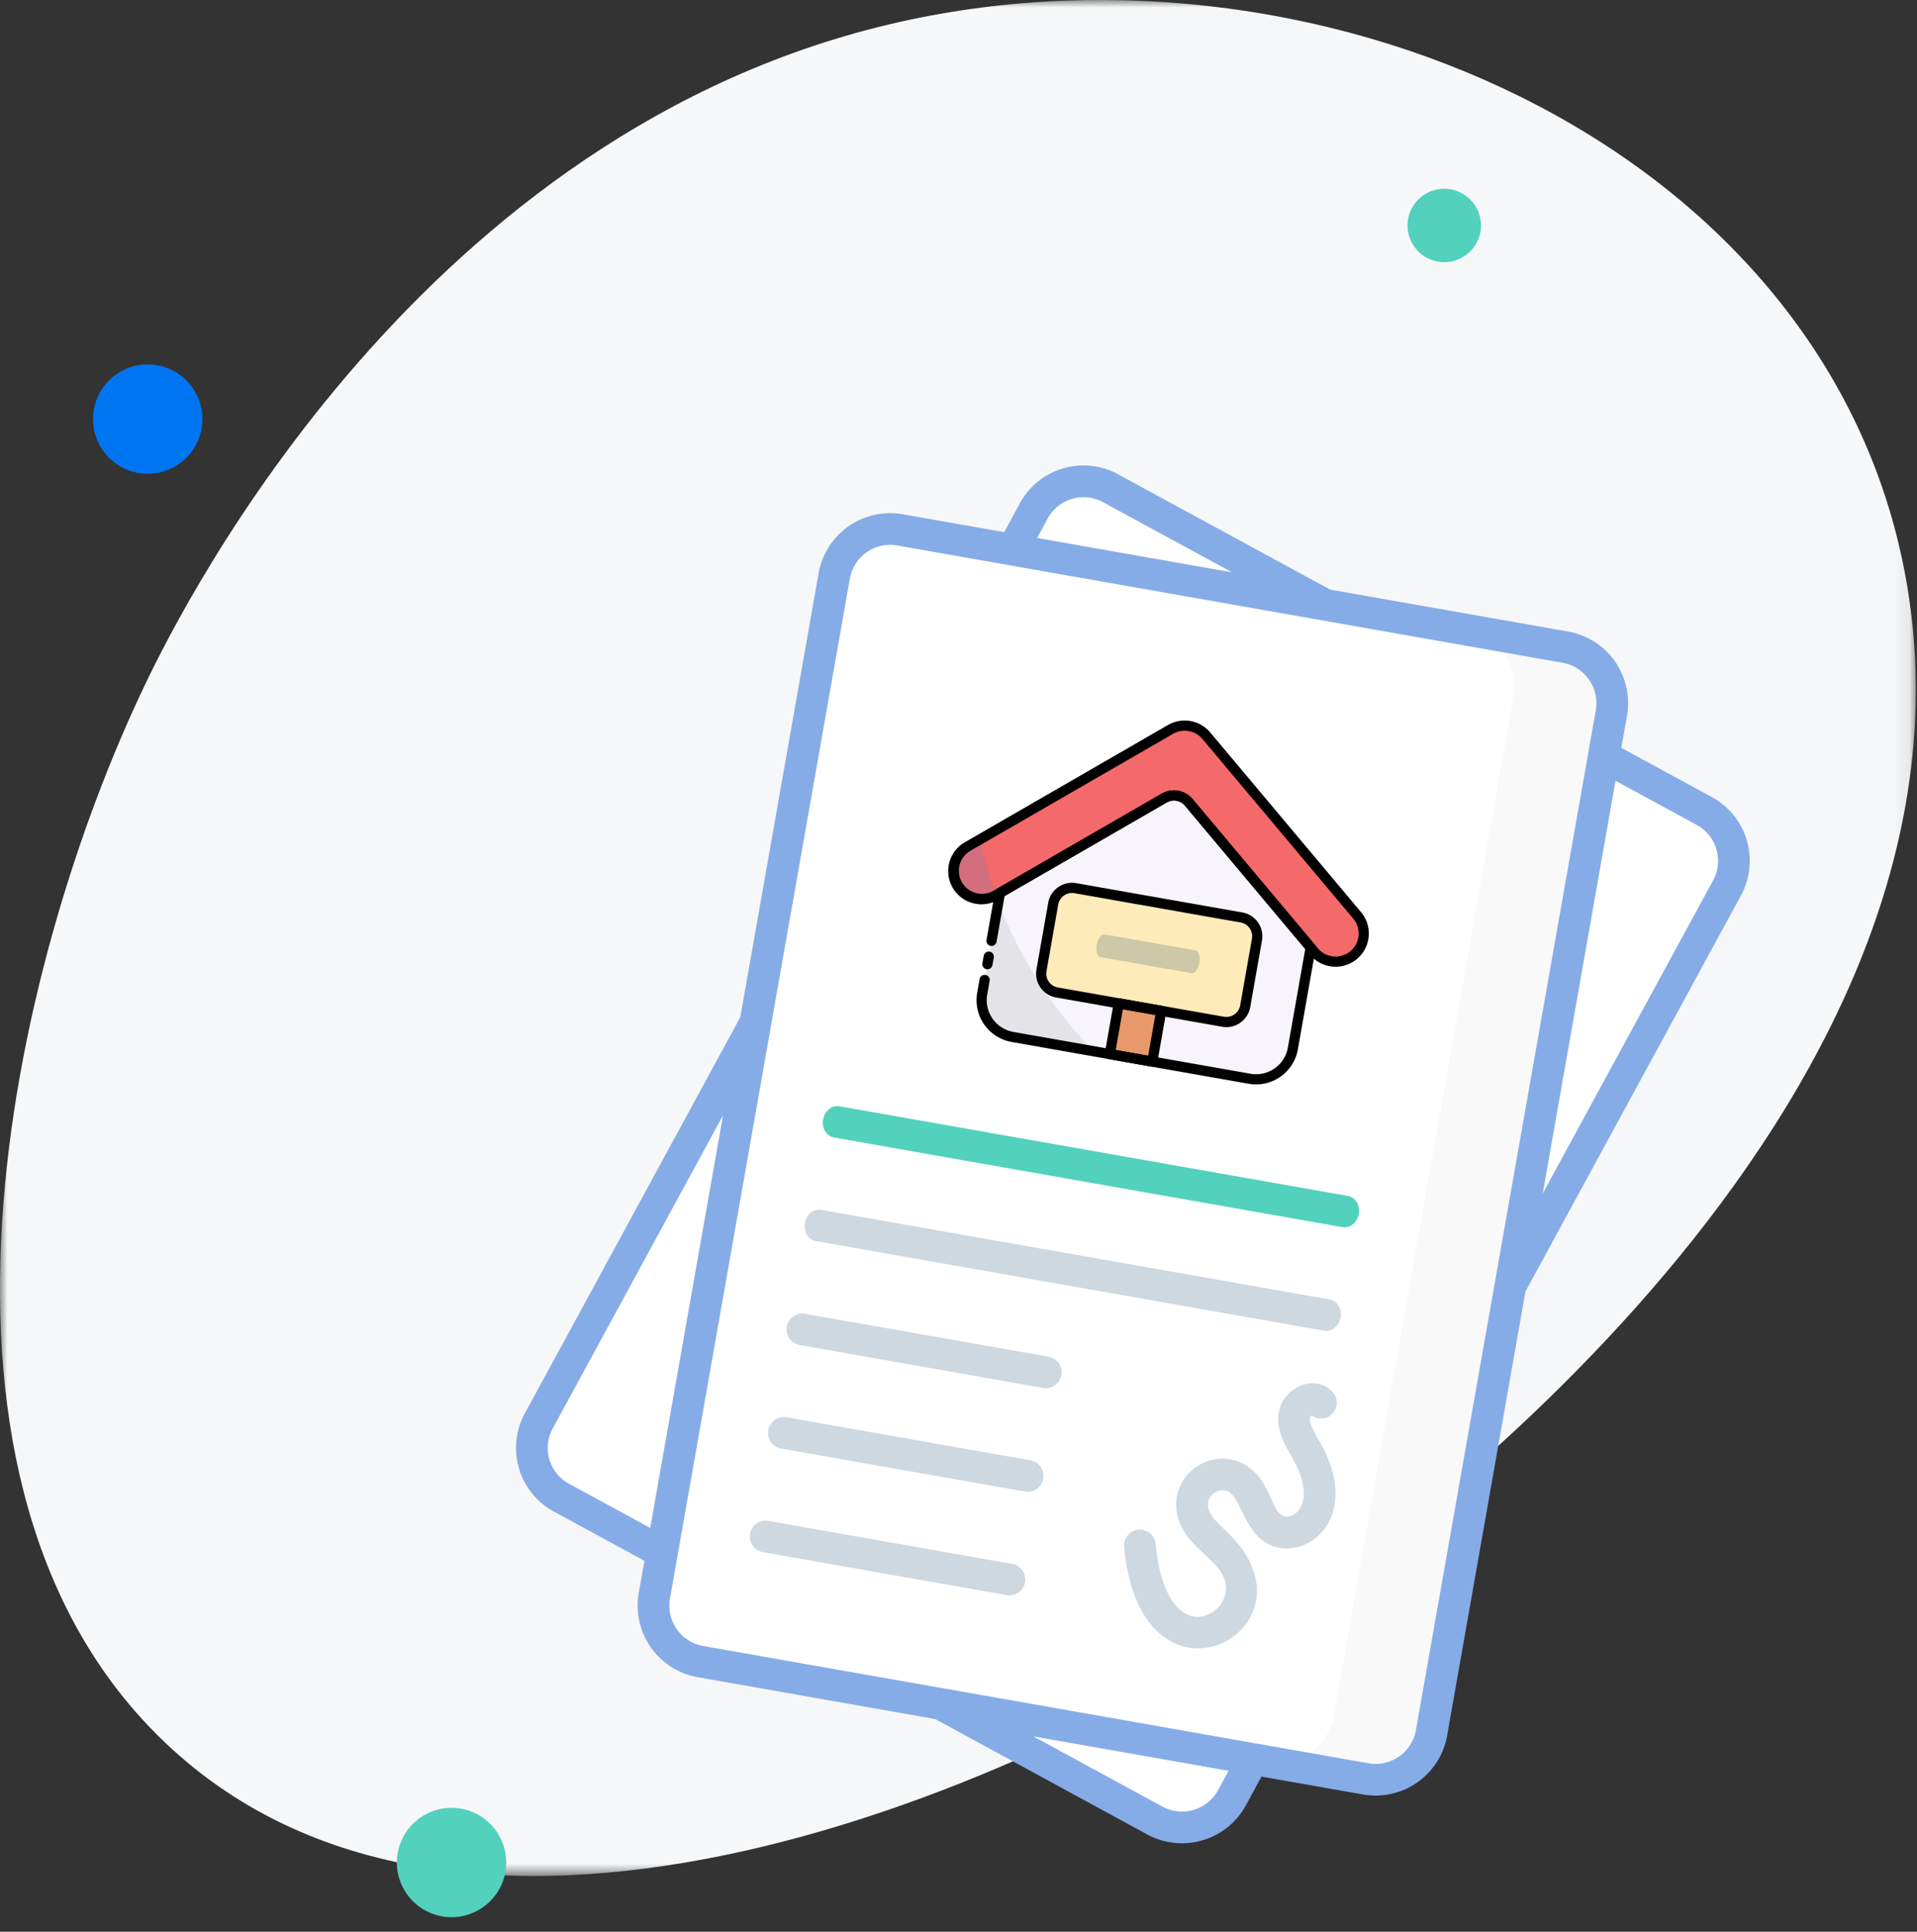 <svg width="127" height="128" viewBox="0 0 127 128" xmlns="http://www.w3.org/2000/svg" xmlns:xlink="http://www.w3.org/1999/xlink">
    <rect x="0" y="0" width="127" height="128" fill="#333333" stroke="none"/>
    <defs>
        <path id="jyc4c4pcna" d="M0 0h126.922v124.305H0z"/>
    </defs>
    <g fill="none" fill-rule="evenodd">
        <g>
            <mask id="9ma8yi8vqb" fill="#fff">
                <use xlink:href="#jyc4c4pcna"/>
            </mask>
            <path d="M126.363 38.9C121.6 10.174 88.133-4.943 59.609 1.453 27.973 8.547 12.226 39.903 9.634 45.31.614 64.124-7.123 98.345 10.98 115.506c20.121 19.074 57.32 3.007 75.355-9.373 4.728-3.245 45.827-32.252 40.027-67.233" fill="#F6F7F8" mask="url(#9ma8yi8vqb)"/>
        </g>
        <path d="M13.409 27.768a3.622 3.622 0 1 1-7.245 0 3.622 3.622 0 0 1 7.245 0" fill="#0075F2"/>
        <path d="M33.537 123.412a3.622 3.622 0 1 1-7.244 0 3.622 3.622 0 0 1 7.244 0M98.111 14.94a2.431 2.431 0 1 1-4.862 0 2.431 2.431 0 0 1 4.862 0" fill="#52D1BD"/>
        <path d="m114.413 58.84-32.794 60.283a3.76 3.76 0 0 1-5.1 1.506L37.2 99.239a3.76 3.76 0 0 1-1.506-5.1l32.794-60.282a3.76 3.76 0 0 1 5.1-1.507l39.32 21.39a3.76 3.76 0 0 1 1.506 5.1z" fill="#FFF" fill-rule="nonzero"/>
        <path d="M106.755 47.238 94.84 114.82a3.76 3.76 0 0 1-4.357 3.05l-44.08-7.772a3.76 3.76 0 0 1-3.051-4.357L55.268 38.16a3.76 3.76 0 0 1 4.356-3.05l44.08 7.773a3.76 3.76 0 0 1 3.051 4.356z" fill="#FFF"/>
        <path d="m106.75 47.233-11.918 67.588a3.753 3.753 0 0 1-4.348 3.044l-6.481-1.143c2.054.363 4.001-1 4.36-3.042l11.918-67.587a3.756 3.756 0 0 0-3.058-4.35l6.482 1.143a3.753 3.753 0 0 1 3.044 4.347z" fill="#E4E3E8" fill-rule="nonzero" opacity=".2"/>
        <g transform="rotate(10 -226.573 394.083)" fill-rule="nonzero">
            <path d="M24.541 13.4v6.786a2.474 2.474 0 0 1-2.474 2.474H6.116a2.474 2.474 0 0 1-2.474-2.474v-6.784l9.624-8.077c.478-.4 1.174-.4 1.652 0L24.54 13.4z" fill="#F7F5FB"/>
            <path d="M26.002 14.058c-.439 0-.863-.154-1.198-.437l-9.887-8.295a1.283 1.283 0 0 0-1.65 0L3.38 13.621a1.865 1.865 0 1 1-2.398-2.857L12.888.774c.336-.282.76-.437 1.199-.437h.01c.438 0 .863.155 1.199.437l11.906 9.99a1.865 1.865 0 0 1-1.2 3.294z" fill="#F46969"/>
            <rect fill="#FFEBB9" x="7.239" y="12.229" width="13.705" height="7.018" rx="2"/>
            <path fill="#E9986B" d="M12.663 19.247h2.857v3.413h-2.857z"/>
            <path d="M11.604 22.66H6.116a2.474 2.474 0 0 1-2.474-2.474v-6.185a28.264 28.264 0 0 0 7.962 8.66z" fill="#E4E3E8"/>
            <path d="m3.408 13.597-.029.025A1.866 1.866 0 0 1 .98 10.764l.76-.637a27.974 27.974 0 0 0 1.668 3.47z" fill="#D36E7F"/>
            <path d="M22.068 22.998H6.116a2.811 2.811 0 0 1-2.812-2.812v-.923a.337.337 0 0 1 .675 0v.924c0 1.18.957 2.136 2.137 2.136h15.952c1.18 0 2.136-.956 2.136-2.136v-6.63l-9.502-7.973a.947.947 0 0 0-1.218 0L3.98 13.558v3.072a.337.337 0 1 1-.675 0v-3.228c0-.1.044-.195.12-.259l9.623-8.076a1.62 1.62 0 0 1 2.085 0l9.624 8.075c.076.065.12.16.12.26v6.785a2.811 2.811 0 0 1-2.81 2.81z" fill="#000"/>
            <path d="M3.643 18.538a.337.337 0 0 1-.338-.338v-.506a.337.337 0 0 1 .675 0v.506a.337.337 0 0 1-.337.338zM26.002 14.395a2.205 2.205 0 0 1-1.415-.515L14.7 5.584a.947.947 0 0 0-1.218 0L3.597 13.88a2.202 2.202 0 0 1-2.832-3.374L12.67.516A2.206 2.206 0 0 1 14.087 0h.01c.518 0 1.019.183 1.416.516l11.905 9.99a2.202 2.202 0 0 1-1.417 3.89zm-11.91-9.708c.381 0 .75.135 1.042.38l9.887 8.296a1.53 1.53 0 0 0 2.419-.647 1.528 1.528 0 0 0-.455-1.695L15.079 1.032a1.531 1.531 0 0 0-.982-.357h-.01c-.36 0-.707.127-.982.357l-11.906 9.99a1.528 1.528 0 0 0 1.963 2.341l9.887-8.296c.292-.245.661-.38 1.043-.38z" fill="#000"/>
            <path d="M19.68 19.584H8.504a1.604 1.604 0 0 1-1.602-1.602v-4.49c.002-.883.718-1.599 1.602-1.6H19.68c.884.001 1.6.718 1.602 1.602v4.488c-.001.884-.718 1.601-1.602 1.602zM8.504 12.567a.928.928 0 0 0-.928.927v4.488c.001.512.416.927.928.927H19.68a.928.928 0 0 0 .927-.927v-4.49a.928.928 0 0 0-.927-.925H8.504z" fill="#000"/>
            <path d="M15.52 22.998h-2.857a.337.337 0 0 1-.337-.338v-3.413c0-.187.151-.338.337-.338h2.857c.186 0 .337.151.337.338v3.413a.337.337 0 0 1-.337.338zM13 22.323h2.183v-2.739H13v2.739z" fill="#000"/>
        </g>
        <path d="m113.412 52.815-6-3.26.377-2.135a4.816 4.816 0 0 0-3.902-5.573L88.13 39.07 74.09 31.437c-2.307-1.28-5.253-.438-6.532 1.922l-1.03 1.901-6.722-1.185a4.816 4.816 0 0 0-5.573 3.902l-5.19 29.427-14.264 26.23a4.798 4.798 0 0 0 1.923 6.53l5.991 3.258-.377 2.137a4.816 4.816 0 0 0 3.903 5.573l15.742 2.776 14.055 7.651a4.825 4.825 0 0 0 6.527-1.942l1.027-1.899 6.73 1.187a4.816 4.816 0 0 0 5.572-3.903l5.189-29.426 14.277-26.238a4.817 4.817 0 0 0-1.926-6.523zM69.407 34.36a2.694 2.694 0 0 1 3.674-1.08l8.54 4.642-12.91-2.276.696-1.286zM37.704 98.318a2.695 2.695 0 0 1-1.082-3.675L47.897 73.91l-4.82 27.331-5.373-2.922zm42.992 20.299a2.721 2.721 0 0 1-3.678 1.095l-8.56-4.658 12.932 2.28-.694 1.283zm9.969-1.78-44.081-7.773a2.713 2.713 0 0 1-2.199-3.14l11.917-67.582a2.713 2.713 0 0 1 3.14-2.199l44.08 7.773a2.713 2.713 0 0 1 2.198 3.14l-11.916 67.582a2.713 2.713 0 0 1-3.139 2.199zm22.828-58.502-11.286 20.741 4.82-27.34 5.383 2.924a2.72 2.72 0 0 1 1.083 3.675z" fill="#86ACE7"/>
        <path d="m89.3 79.244-33.685-5.94c-.499-.088-.985.304-1.086.875-.1.57.222 1.105.722 1.194l33.684 5.939c.5.088.986-.304 1.087-.875.1-.57-.223-1.105-.722-1.193z" fill="#52D1BD"/>
        <path d="m88.09 86.106-33.685-5.939c-.499-.088-.986.304-1.086.875-.1.57.222 1.105.721 1.193l33.685 5.94c.5.088.986-.304 1.087-.875.1-.57-.223-1.106-.722-1.194zM69.473 89.899l-16.148-2.847a1.05 1.05 0 0 0-.364 2.068l16.147 2.847a1.05 1.05 0 0 0 .365-2.068zM79.202 62.974l-6.023-1.062c-.213-.038-.445.27-.519.687-.073.417.04.785.253.823l6.023 1.062c.213.037.445-.27.519-.687.073-.417-.04-.786-.253-.823zM68.263 96.76l-16.148-2.847a1.05 1.05 0 0 0-.364 2.069l16.147 2.847a1.05 1.05 0 0 0 .365-2.069zM67.053 103.623l-16.148-2.847a1.05 1.05 0 0 0-.364 2.069l16.147 2.847a1.05 1.05 0 0 0 .365-2.069zM86.787 93.934c.01-.038.06-.094.112-.133.394.28.94.264 1.314-.07.433-.386.47-1.05.083-1.482-1.15-1.292-3.354-.308-3.588 1.393-.175 1.264.58 2.388.9 2.943 1.741 3.03.075 4.22-.652 3.843-.314-.171-.527-.636-.772-1.172-.283-.62-.603-1.322-1.225-1.858-2.034-1.755-5.198-.18-5.028 2.5.144 2.263 2.386 3.134 3.073 4.474.802 1.562-.795 3.125-2.147 2.68-1.21-.377-2.045-2.106-2.292-4.742a1.056 1.056 0 0 0-1.144-.949 1.052 1.052 0 0 0-.949 1.144c1.138 12.113 13.547 5.372 6.796-1.014-.645-.61-1.204-1.136-1.241-1.724-.035-.574.395-.835.528-.9 1.601-.808 1.516 2.386 3.4 3.406 2.49 1.356 6.404-1.627 3.477-6.733-.702-1.212-.673-1.407-.645-1.606z" fill="#094067" fill-rule="nonzero" opacity=".2"/>
    </g>
</svg>
